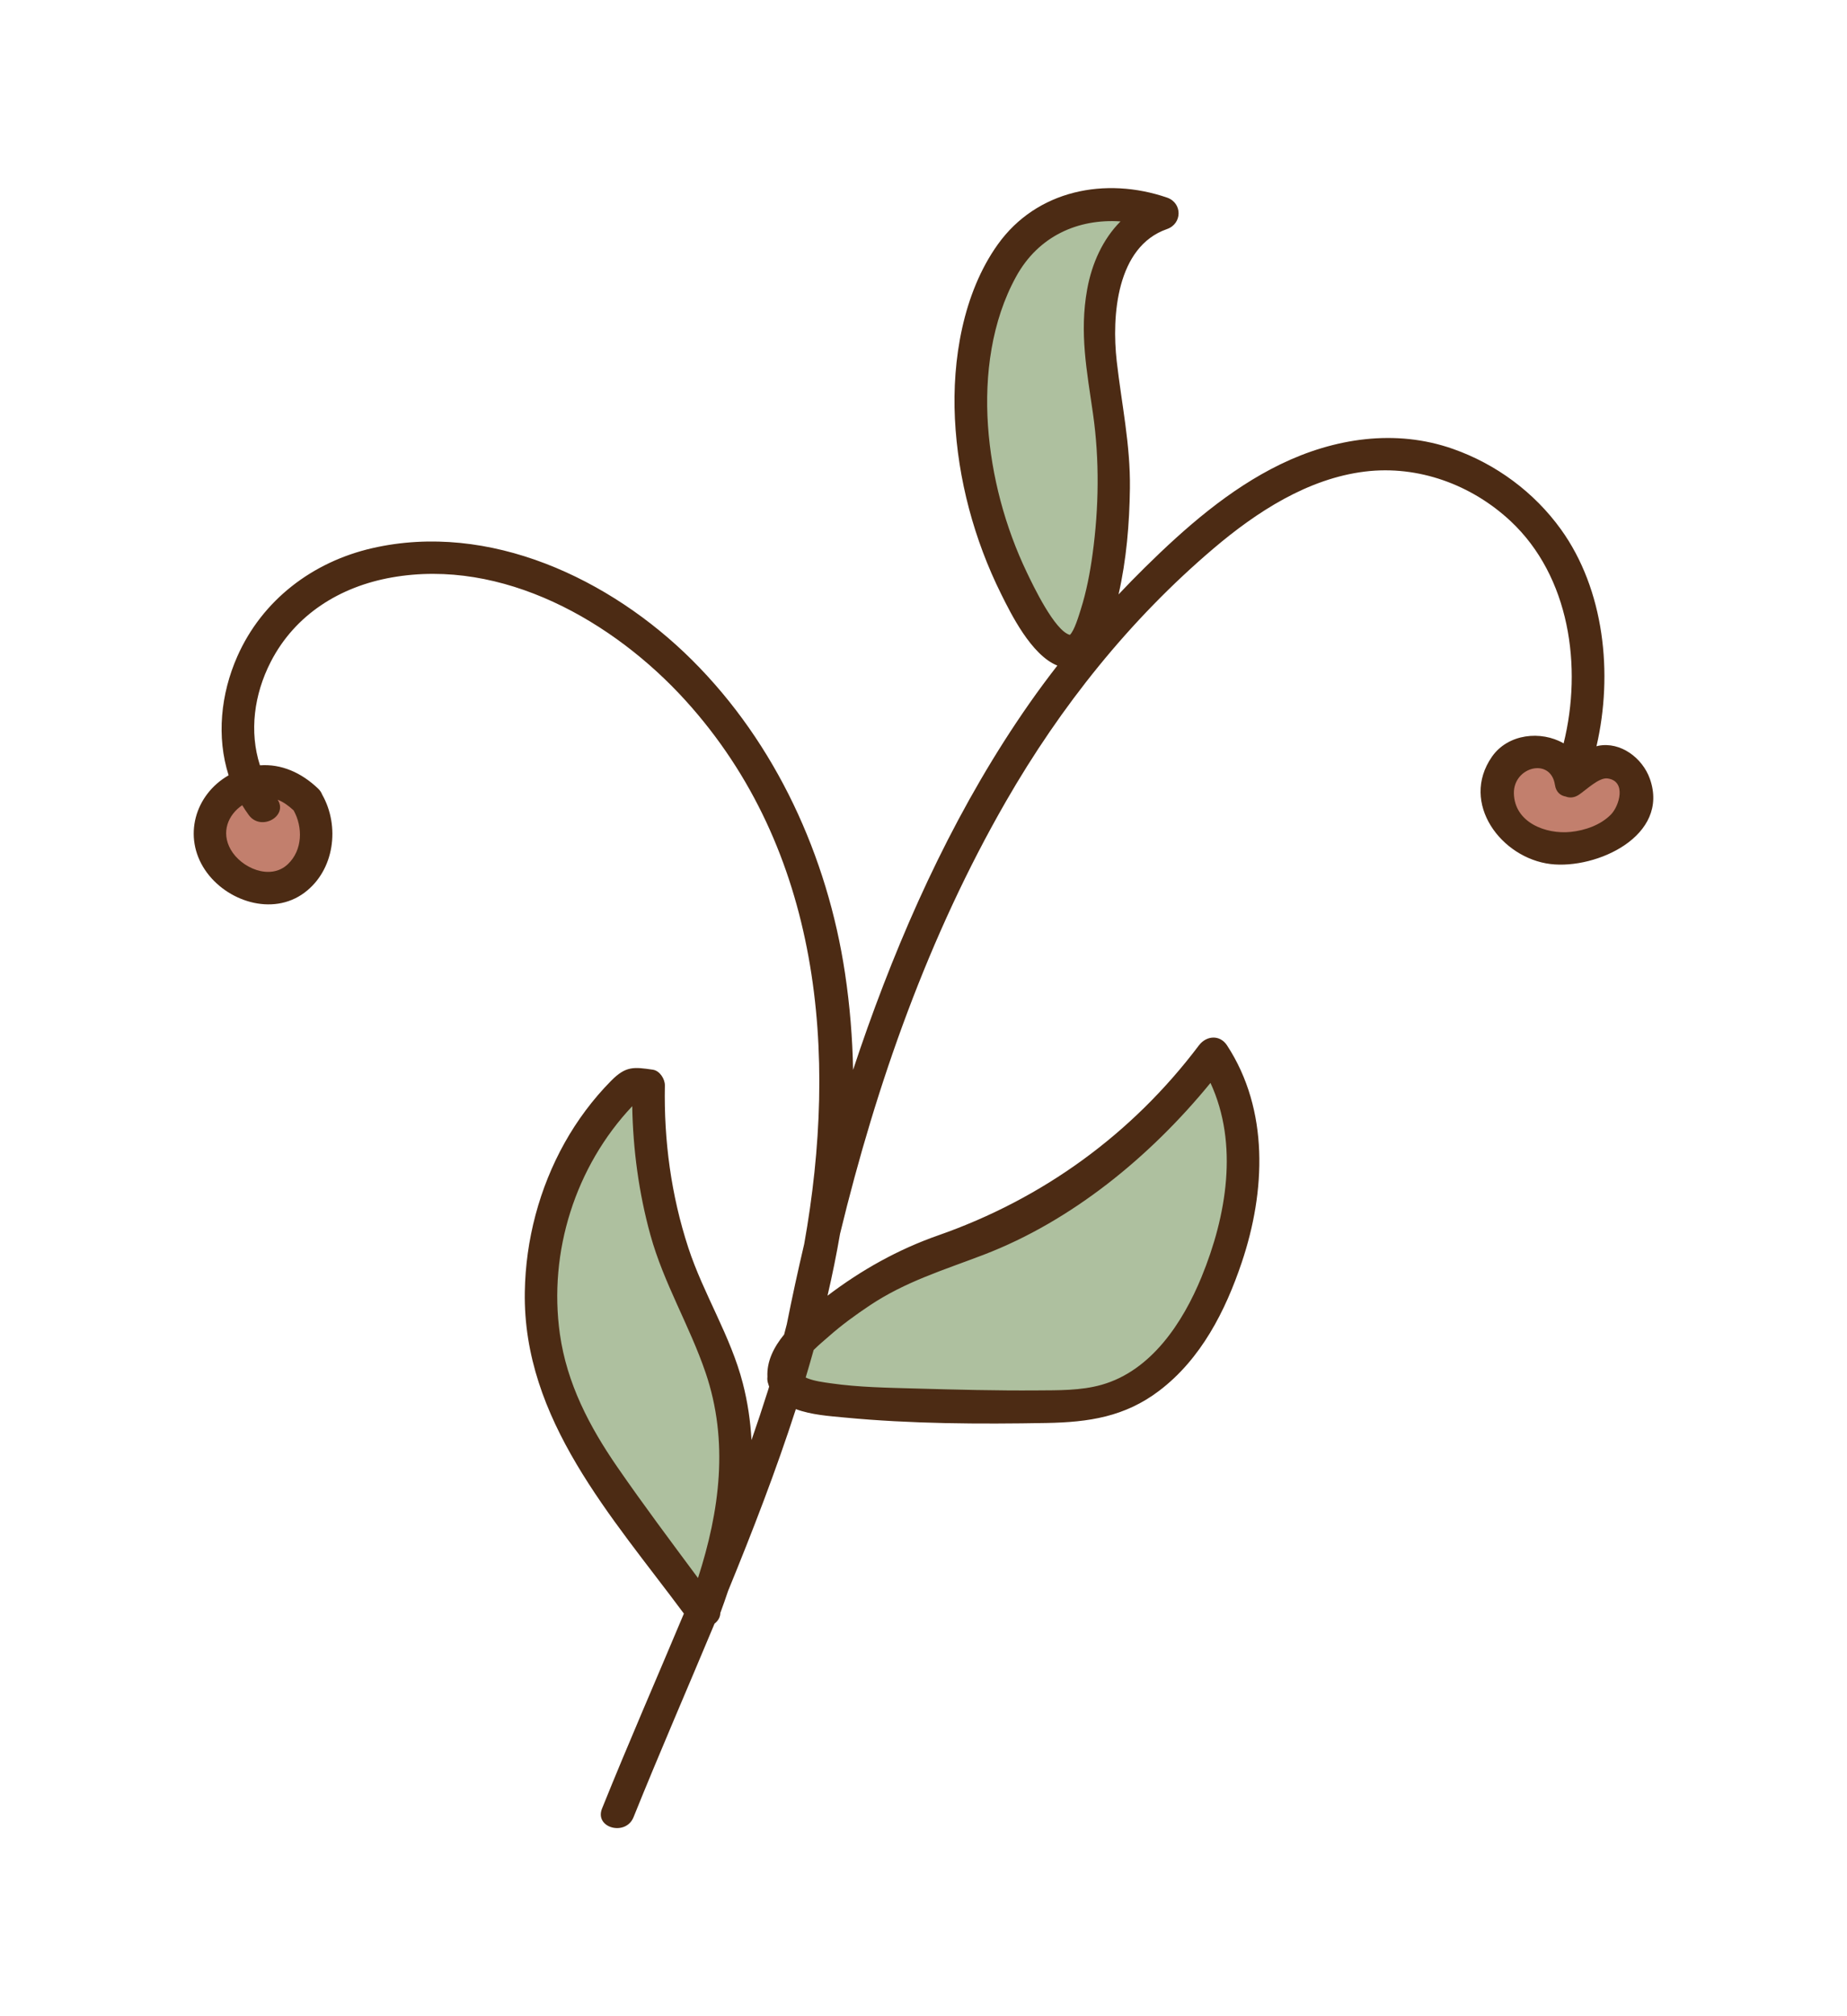 <?xml version="1.0" encoding="UTF-8"?>
<svg id="a" data-name="Lag 1" xmlns="http://www.w3.org/2000/svg" width="5.5in" height="6in" viewBox="0 0 396 432">
  <path d="m150.766,345.481c-5.357-7.308-10.714-14.616-16.072-21.923-5.06-6.902-10.159-13.87-13.659-21.68-10.39-23.177-4.244-52.706,14.531-69.812l3.483.508c-.189,7.864.323,20.004,4.581,33.899,4.544,14.827,9.771,19.963,12.621,32.34,1.959,8.51,3.031,21.466-2.601,39.023l-2.884,7.646Z" fill="#aec09f"/>
  <path d="m168.12,295.68c-2.071-6.633,13.959-17.254,17.451-19.567,11.142-7.382,21.501-9.368,24.607-10.723,19.687-8.586,37.068-22.394,49.883-39.63,9.486,13.816,7.444,32.685,1.154,48.219-2.176,5.375-7.282,18.068-19.941,24.467-4.946,2.5-9.396,3.207-27.459,2.915-29.429-.477-44.175-.814-45.694-5.682Z" fill="#aec09f"/>
  <path d="m65.726,171.438c4.706,6.831,1.104,17.438-6.338,18.709-7.723,1.318-15.802-5.959-14.284-13.645s12.074-11.809,18.4-7.187l2.222,2.123Z" fill="#c27f6d"/>
  <path d="m336.761,167.259c-.329-5.717-8.866-8.248-13.014-4.302s-3.208,11.43,1.051,15.257,10.722,4.379,16.205,2.727c4.564-1.375,9.039-4.642,9.84-9.34s-4.086-9.952-8.471-8.085l-5.61,3.743Z" fill="#c27f6d"/>
  <path d="m230.015,139.592c6.276-1.248,11.977-33.819,6.624-57.733-.878-3.922-1.775-11.601.179-20.738,1.451-6.784,5.797-13.46,12.454-15.413-2.886-1.014-13.617-4.403-23.715.889-9.375,4.913-12.632,14.388-14.537,20.213-10.72,32.782,11.412,74.29,18.996,72.783Z" fill="#aec09f"/>
  <path d="m353.73,166.858c-1.566-4.419-6.264-8.017-11.085-7.055-.121.024-.238.068-.358.099,3.608-15.559,1.677-33.579-7.624-46.484-5.723-7.941-13.894-13.979-23.129-17.228-12.333-4.339-25.466-2.315-37.016,3.296-10.978,5.334-20.361,13.558-29,22.053-1.941,1.909-3.836,3.854-5.7,5.826,1.696-7.417,2.339-15.177,2.438-22.726.123-9.365-1.786-18.068-2.831-27.272-1.093-9.62-.062-24.514,10.778-28.284,3.303-1.149,3.333-5.608,0-6.75-13.157-4.505-27.924-1.648-36.286,10.057-7.457,10.438-9.795,24.777-9.181,37.319.635,12.975,4.118,25.929,9.901,37.553,2.073,4.166,6.449,13.101,12.06,15.349-2.061,2.647-4.062,5.346-5.994,8.107-14.887,21.275-25.978,45.084-34.7,69.48-1.073,3.001-2.099,6.018-3.099,9.042-.132-6.859-.688-13.77-1.737-20.737-3.755-24.963-14.786-49.172-32.797-67.086-17.528-17.433-43.488-29.692-68.538-23.968-12.803,2.925-23.615,11.117-28.959,23.215-3.554,8.045-4.484,17.228-1.859,25.456-7.246,4.158-9.844,13.177-5.04,20.303,4.509,6.688,14.434,9.962,21.291,4.856,6.46-4.812,7.656-14.25,3.808-21.026-.168-.446-.448-.883-.873-1.289-3.617-3.456-7.938-5.318-12.469-4.984-2.32-7.201-1.272-15.185,2.314-22.167,5.211-10.143,14.855-16.125,25.932-18.083,23.748-4.196,47.546,9.329,63.015,26.378,29.047,32.014,32.746,75.534,25.431,116.428-1.343,5.705-2.588,11.433-3.73,17.181-.189.741-.381,1.481-.576,2.219-2.209,2.697-3.752,5.742-3.582,9.076-.063.483-.014,1.016.209,1.6.039.182.102.337.16.498-.095.306-.188.613-.284.918-1.111,3.53-2.283,7.037-3.498,10.528-.226-4.049-.817-8.113-1.867-12.183-2.619-10.154-8.426-19.088-11.681-29.025-3.683-11.244-5.255-22.963-5.027-34.773.026-1.374-1.096-3.16-2.57-3.375-4.12-.601-5.803-.81-8.96,2.381-3.887,3.93-7.257,8.452-9.954,13.273-5.436,9.718-8.366,20.822-8.547,31.949-.446,27.34,18.703,48.187,34.108,68.934-5.844,13.926-11.905,27.77-17.548,41.765-1.684,4.177,5.084,5.993,6.75,1.861,5.525-13.704,11.541-27.516,17.371-41.473.738-.572,1.229-1.381,1.241-2.294.577-1.556,1.13-3.12,1.652-4.691,5.275-12.854,10.296-25.838,14.538-38.979,3.308,1.236,7.272,1.496,10.38,1.794,14.299,1.373,29.002,1.435,43.35,1.176,9.055-.164,16.794-1.308,24.178-6.912,8.957-6.797,14.186-17.07,17.703-27.521,5.104-15.167,5.889-32.62-3.158-46.466-1.548-2.369-4.451-2.113-6.044,0-14.329,19.008-33.508,32.876-55.868,40.693-8.633,3.018-16.496,7.425-23.752,12.934,1.02-4.402,1.925-8.823,2.687-13.265,7.82-32.25,19.014-63.889,35.559-92.629,11.739-20.392,26.53-38.929,44.496-54.192,9.221-7.834,20.23-15.004,32.502-16.5,11.432-1.393,22.881,2.829,31.228,10.637,12.641,11.826,15.42,31.165,11.351,47.602-4.844-2.796-11.939-2.083-15.385,2.887-6.888,9.935,2.05,21.711,12.585,22.971,9.836,1.176,25.626-6.033,21.288-18.274Zm-292.025,18.315c-3.763,3.552-10.019.806-12.266-3.191-2.058-3.659-.569-7.373,2.493-9.452.442.723.91,1.435,1.423,2.128,2.596,3.507,8.457.235,6.178-3.309,1.198.466,2.304,1.26,3.416,2.283,2.019,3.607,1.934,8.542-1.243,11.542Zm58.338,100.69c-2.499-17.646,3.338-35.946,15.509-48.843.165,9.305,1.413,18.59,3.889,27.568,2.856,10.356,8.384,19.411,11.826,29.491,5.04,14.755,3.032,29.678-1.617,44.035-5.839-7.872-11.732-15.719-17.294-23.779-5.996-8.688-10.817-17.91-12.312-28.472Zm66.404-6.135c7.719-5.155,15.896-7.604,24.416-10.864,18.978-7.26,35.803-21.106,48.665-36.833,6.06,13.104,3.463,28.499-1.941,41.644-3.978,9.677-10.731,20.012-21.385,23.033-4.472,1.269-9.324,1.176-13.932,1.209-8.634.064-17.285-.16-25.915-.405-6.045-.171-12.199-.256-18.196-1.114-1.655-.236-3.479-.468-5.043-1.078-.117-.046-.245-.108-.374-.175.588-1.958,1.156-3.921,1.704-5.887,1.2-1.19,2.472-2.229,3.225-2.896,2.748-2.434,5.727-4.598,8.777-6.635Zm33.738-157.016c-4.697-9.787-7.629-20.736-8.365-31.565-.733-10.776.768-22.32,6.05-31.904,4.815-8.737,13.343-12.408,22.368-11.803-3.789,3.818-6.141,8.988-7.147,14.558-1.69,9.35-.059,17.501,1.253,26.677,1.413,9.885,1.258,20.188-.099,30.072-.55,4.009-1.316,8.035-2.545,11.896-.343,1.076-1.351,4.536-2.324,5.392-3.27-.896-7.871-10.573-9.19-13.322Zm125.181,51.833c-2.214,2.239-5.528,3.387-8.609,3.705-5.336.551-12.059-2.014-12.176-8.275-.106-5.682,7.909-7.768,8.805-1.785.228,1.524,1.178,2.288,2.294,2.475.841.333,1.832.294,2.848-.383,1.596-1.064,4.291-3.732,6.121-3.49,4.125.547,2.559,5.892.717,7.754Z" fill="#4c2b14"/>
</svg>